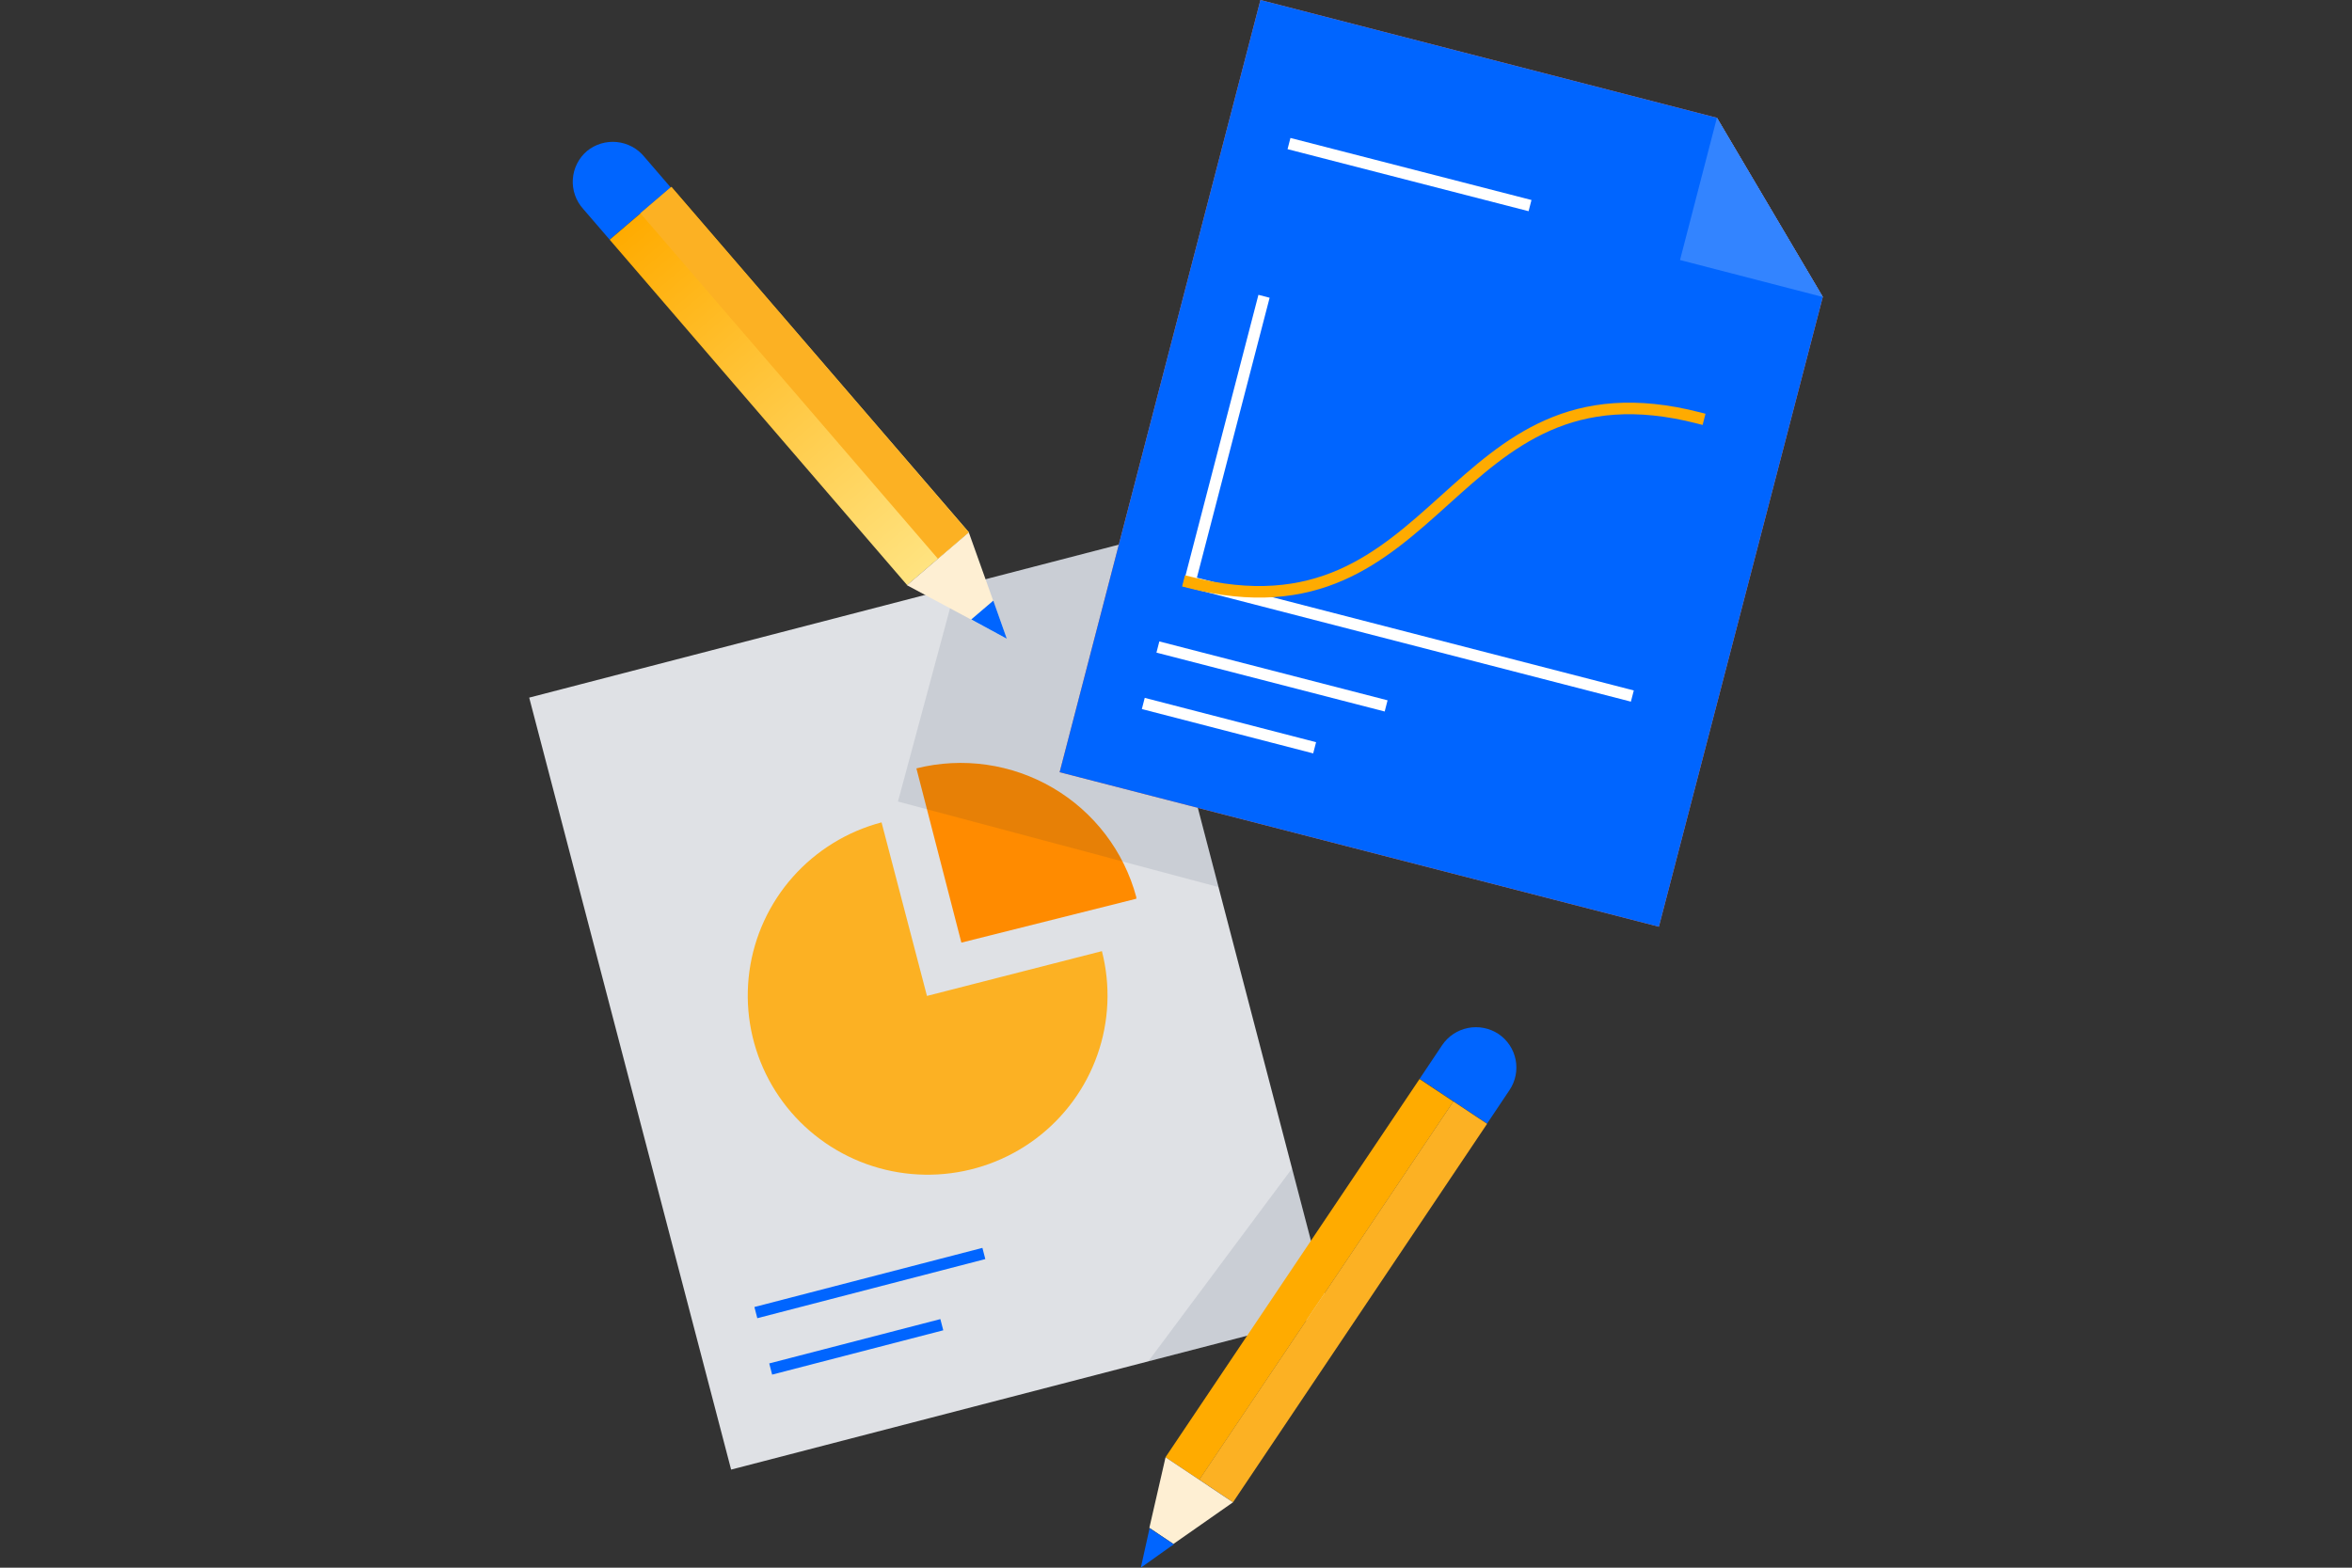 <svg xmlns="http://www.w3.org/2000/svg" width="120" height="80" viewBox="0 0 120 80" fill="none">
<rect x="0" y="0" width="120" height="80" fill="#333333" stroke="none"/>
<path d="M59.467 34.926L67.864 67.063L37.302 74.994L27 35.6L57.172 27.771L59.467 34.926Z" fill="#DFE1E5"/>
<g style="mix-blend-mode:multiply" opacity="0.1">
<path d="M65.811 67.589L67.44 65.417L65.925 59.623L58.583 69.475L65.811 67.589Z" fill="#091E42"/>
</g>
<path d="M47.294 50.823L56.22 48.537C56.669 50.286 56.589 52.128 55.989 53.831C55.389 55.534 54.296 57.022 52.849 58.108C51.401 59.193 49.663 59.828 47.855 59.931C46.046 60.035 44.247 59.603 42.684 58.689C41.121 57.776 39.865 56.422 39.073 54.799C38.282 53.175 37.99 51.354 38.235 49.566C38.48 47.778 39.251 46.102 40.451 44.749C41.651 43.397 43.226 42.428 44.977 41.966V41.966L47.294 50.823Z" fill="#FCB123"/>
<path d="M49.05 48.103L46.755 39.211C49.117 38.619 51.618 38.976 53.718 40.206C55.817 41.435 57.347 43.439 57.975 45.783V45.863L49.05 48.103Z" fill="#FF8B00"/>
<path d="M38.564 66.983L50.197 63.966" stroke="#0065FF" stroke-width="0.59" stroke-miterlimit="10"/>
<path d="M39.321 69.862L48.052 67.6" stroke="#0065FF" stroke-width="0.59" stroke-miterlimit="10"/>
<g style="mix-blend-mode:multiply" opacity="0.1">
<path d="M59.467 34.926L57.172 27.771L48.763 29.954L45.815 40.903L62.174 45.269L59.467 34.926Z" fill="#091E42"/>
</g>
<path d="M93 15.154L84.637 47.291L54.063 39.406L64.308 0L87.597 6.011L93 15.154Z" fill="#FF7143"/>
<path d="M93 15.155L85.715 13.269L87.597 6.012L93 15.155Z" fill="#FFD5C4"/>
<path d="M59.076 33.018L70.721 36.023" stroke="white" stroke-width="0.59" stroke-linejoin="round"/>
<path d="M58.331 35.898L67.073 38.16" stroke="white" stroke-width="0.59" stroke-linejoin="round"/>
<path d="M93 15.154L84.637 47.291L54.063 39.406L64.308 0L87.597 6.011L93 15.154Z" fill="#0065FF"/>
<path d="M93 15.155L85.715 13.269L87.597 6.012L93 15.155Z" fill="#3384FF"/>
<path d="M59.076 33.018L70.721 36.023" stroke="white" stroke-width="0.59" stroke-linejoin="round"/>
<path d="M58.331 35.898L67.073 38.16" stroke="white" stroke-width="0.59" stroke-linejoin="round"/>
<path d="M65.765 7.326L78.063 10.492" stroke="white" stroke-width="0.59" stroke-linejoin="round"/>
<path d="M64.491 15.12L60.706 29.692L83.283 35.52" stroke="white" stroke-width="0.59" stroke-miterlimit="10"/>
<path d="M86.656 21.326C73.727 18 73.704 33.052 60.671 29.715" stroke="#FFAB00" stroke-width="0.59" stroke-miterlimit="10" stroke-linecap="square"/>
<path d="M34.221 9.566L31.104 12.229L29.752 10.659C29.567 10.454 29.425 10.214 29.335 9.954C29.245 9.694 29.207 9.418 29.226 9.143C29.244 8.868 29.317 8.599 29.441 8.353C29.564 8.106 29.736 7.887 29.946 7.708V7.708C30.157 7.535 30.4 7.406 30.661 7.327C30.922 7.248 31.196 7.222 31.468 7.248C31.739 7.275 32.002 7.355 32.243 7.483C32.483 7.611 32.696 7.785 32.869 7.996L34.221 9.566Z" fill="#0065FF"/>
<path d="M46.283 29.86L49.436 27.167L34.259 9.54L31.107 12.233L46.283 29.86Z" fill="url(#paint0_linear)"/>
<path d="M51.367 32.595L49.428 27.166L46.273 29.863L51.367 32.595Z" fill="#FEEFD3"/>
<path d="M51.367 32.594L50.679 30.651L49.554 31.611L51.367 32.594Z" fill="#0065FF"/>
<path d="M47.849 28.509L49.425 27.162L34.248 9.535L32.672 10.882L47.849 28.509Z" fill="#FCB123"/>
<path d="M76.457 52.766C75.999 52.462 75.438 52.351 74.898 52.458C74.358 52.565 73.883 52.881 73.577 53.337L72.43 55.052L75.872 57.337L77.019 55.623C77.322 55.169 77.433 54.614 77.328 54.08C77.223 53.544 76.91 53.072 76.457 52.766V52.766Z" fill="#0065FF"/>
<path d="M72.425 55.063L59.464 74.365L61.19 75.515L74.151 56.213L72.425 55.063Z" fill="url(#paint1_linear)"/>
<path d="M72.419 55.052L74.151 56.206L75.872 57.349L72.419 55.052Z" fill="#0065FF"/>
<path d="M72.419 55.052L74.151 56.206L75.872 57.349L72.419 55.052Z" fill="url(#paint2_linear)"/>
<path d="M74.151 56.206L61.188 75.509L62.908 76.663L75.872 57.349L74.151 56.206Z" fill="#FCB123"/>
<path d="M58.205 80L58.606 78.194L58.205 80Z" fill="#FEEFD3"/>
<path d="M59.467 74.366L58.641 77.966L59.868 78.789L59.673 78.926L62.908 76.663L59.467 74.366Z" fill="#FEEFD3"/>
<path d="M58.652 77.988L58.606 78.194L58.205 80L59.684 78.948L59.891 78.811L58.652 77.988Z" fill="#0065FF"/>
<defs>
<linearGradient id="paint0_linear" x1="32.675" y1="10.878" x2="47.793" y2="28.571" gradientUnits="userSpaceOnUse">
<stop stop-color="#FFAB00"/>
<stop offset="1" stop-color="#FFE380"/>
</linearGradient>
<linearGradient id="paint1_linear" x1="159775" y1="106658" x2="159752" y2="106693" gradientUnits="userSpaceOnUse">
<stop stop-color="#FFAB00"/>
<stop offset="1" stop-color="#FFE380"/>
</linearGradient>
<linearGradient id="paint2_linear" x1="16509" y1="11405.8" x2="16508.8" y2="11406" gradientUnits="userSpaceOnUse">
<stop stop-color="#FFAB00"/>
<stop offset="1" stop-color="#FFE380"/>
</linearGradient>
</defs>
</svg>